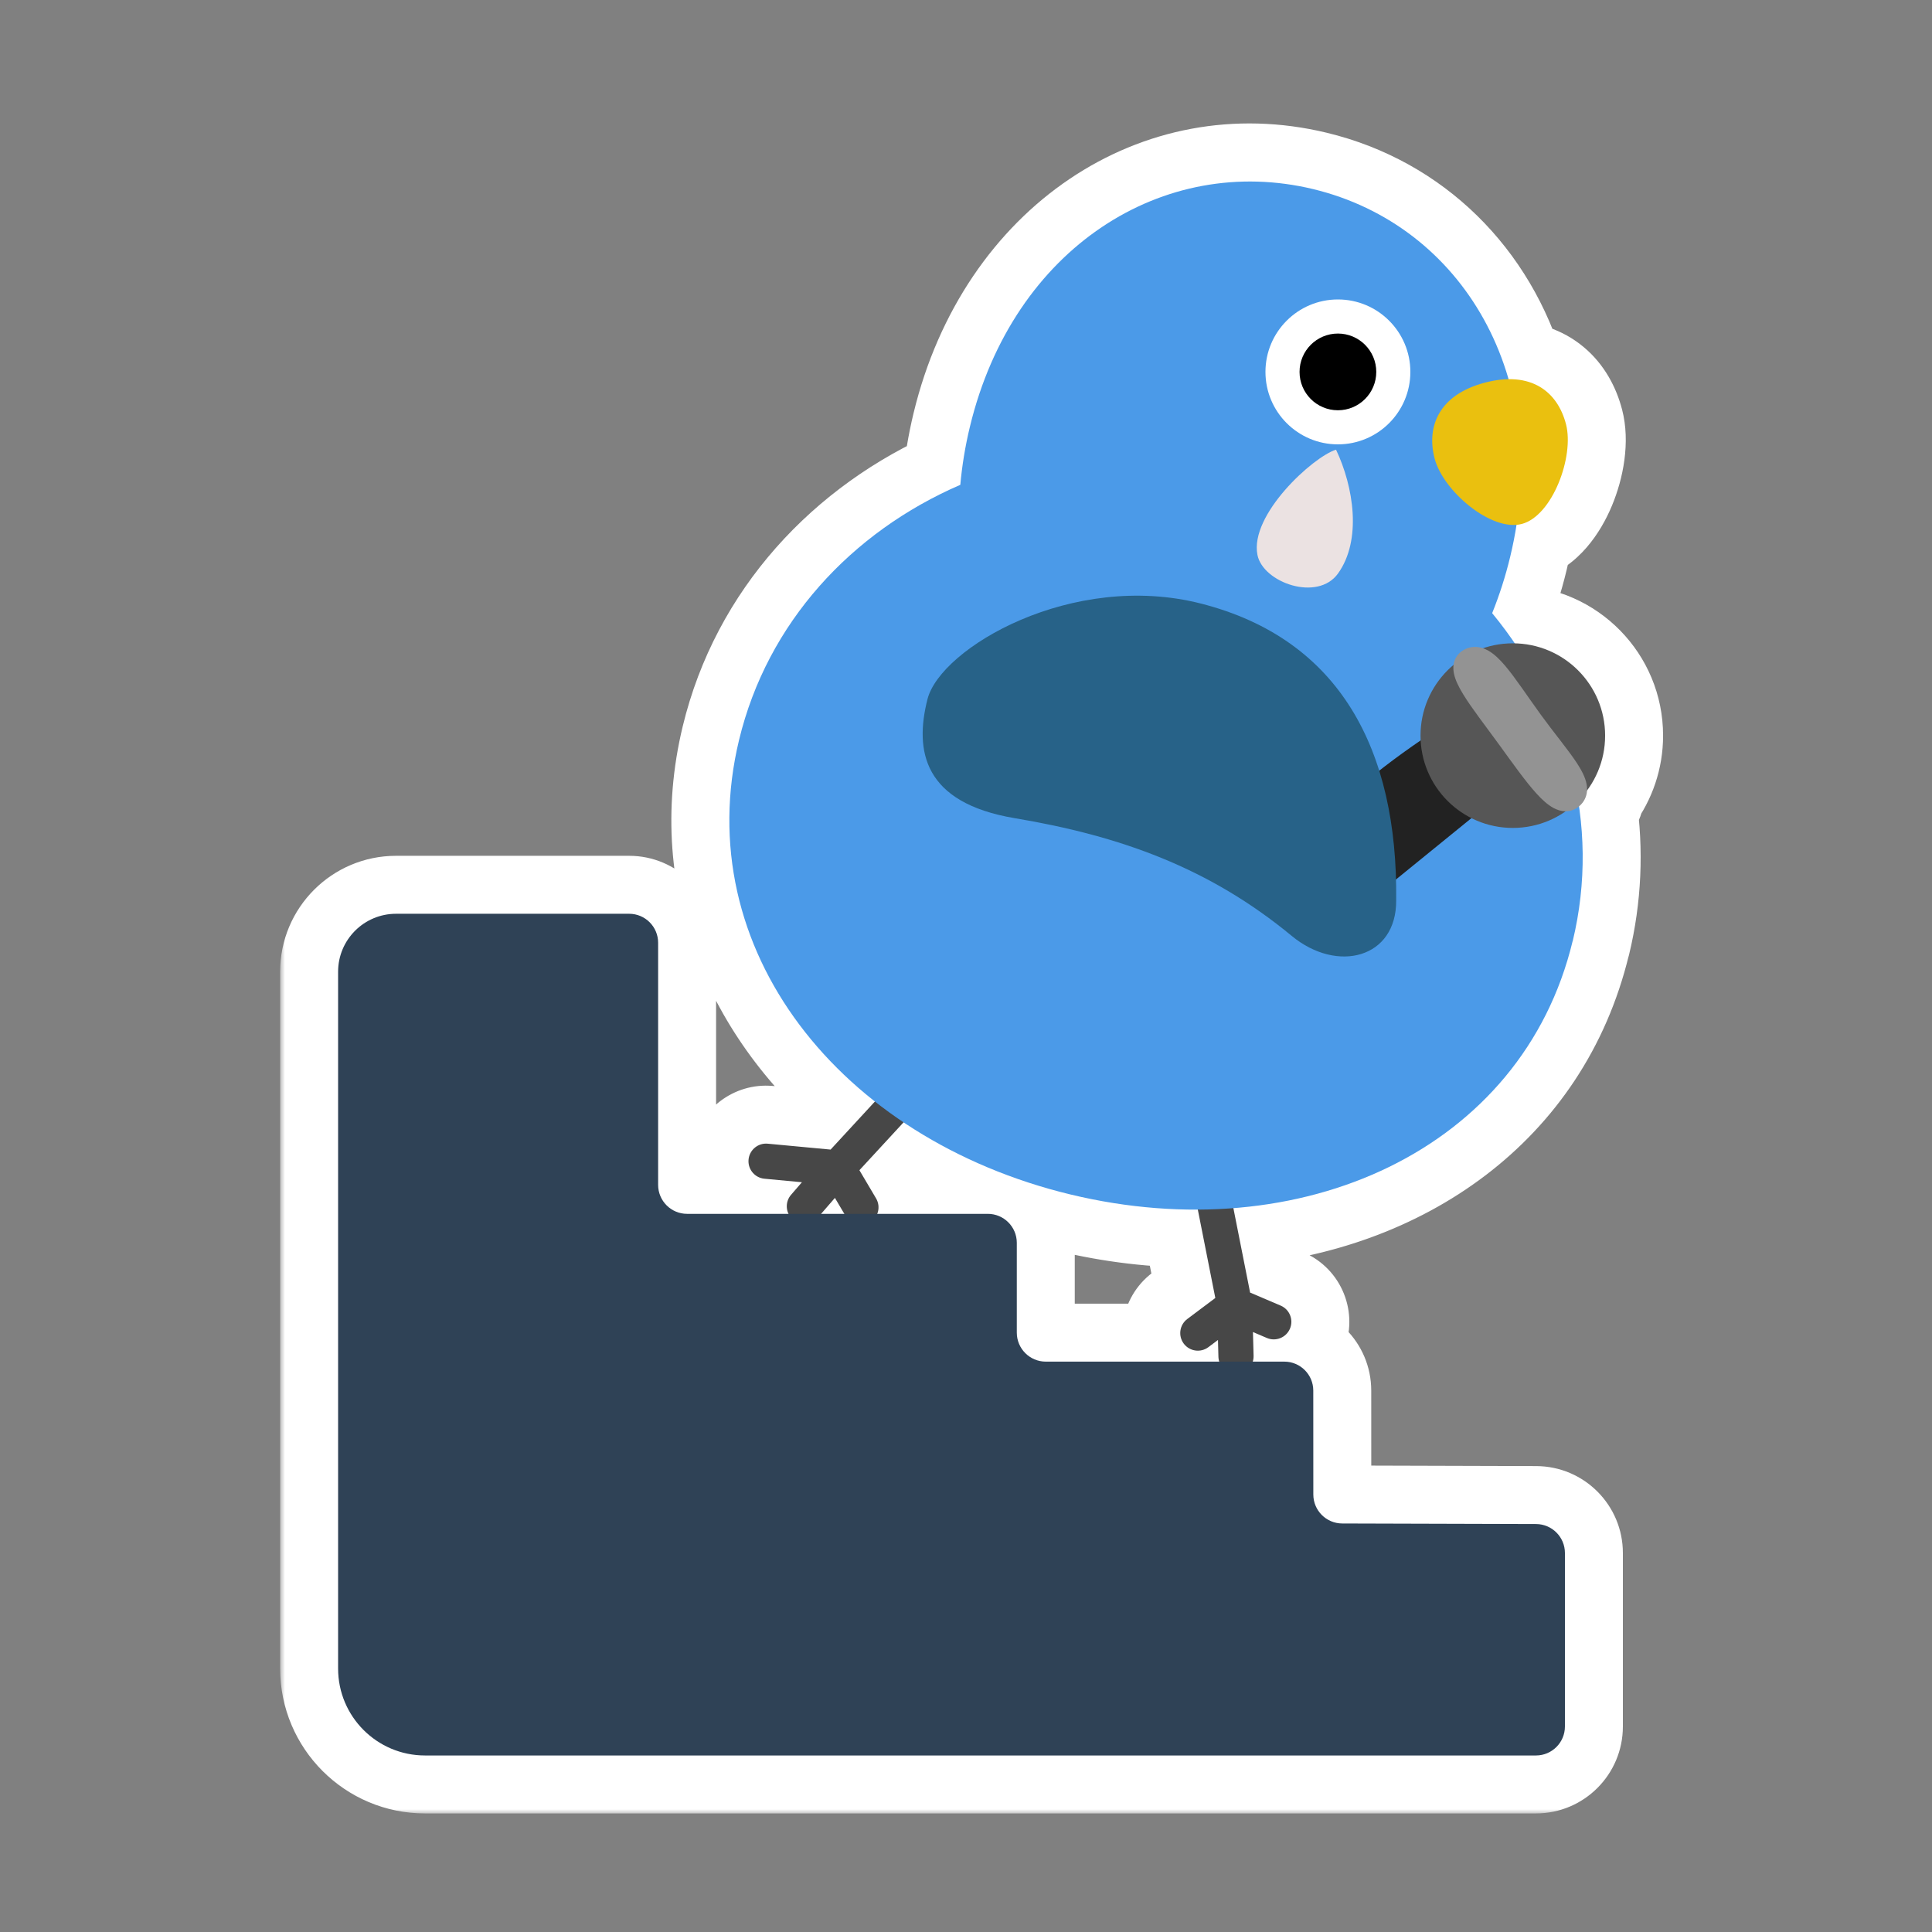 <svg width="200" height="200" viewBox="0 0 200 200" fill="none" xmlns="http://www.w3.org/2000/svg">
<rect x="0" y="0" width="200" height="200" fill="#808080" stroke="none"/>
<mask id="path-1-outside-1_898_5235" maskUnits="userSpaceOnUse" x="29" y="11.79" width="144" height="176" fill="black">
<rect fill="white" x="29" y="11.79" width="144" height="176"/>
<path d="M100.407 44.162C104.888 25.601 120.494 15.85 135.936 19.575C145.862 21.969 153.305 29.354 156.166 39.253C159.454 39.207 161.399 41.174 162.111 43.912V43.907C162.985 47.264 160.701 53.408 157.536 54.241C157.36 54.287 157.177 54.314 156.99 54.329C156.82 55.426 156.601 56.534 156.331 57.653C155.843 59.673 155.218 61.618 154.469 63.473C155.301 64.484 156.084 65.528 156.814 66.601C161.995 66.712 166.162 70.944 166.162 76.151C166.162 78.279 165.465 80.244 164.288 81.832C164.276 82.046 164.238 82.266 164.159 82.487C164.016 82.887 163.768 83.213 163.461 83.468C164.116 88.035 163.937 92.748 162.805 97.434L162.798 97.427C158.836 113.846 144.682 123.747 127.68 125.066L129.411 133.808L132.574 135.157C133.499 135.551 133.929 136.62 133.535 137.545C133.141 138.47 132.071 138.901 131.146 138.507L129.705 137.893L129.771 140.358C129.776 140.566 129.744 140.766 129.685 140.954H132.95C134.607 140.954 135.95 142.297 135.95 143.953L135.955 154.711C135.956 156.364 137.293 157.705 138.946 157.71L159.009 157.769C160.662 157.774 162 159.115 162 160.769V178.726C162 180.383 160.657 181.726 159 181.726H44C39.029 181.726 35 177.696 35 172.726V100.593C35 97.279 37.686 94.593 41 94.593H65.129C66.786 94.593 68.129 95.936 68.129 97.593V122.658C68.129 124.314 69.472 125.657 71.129 125.658H81.626C81.324 125.024 81.403 124.245 81.893 123.681L83.016 122.384L79.133 122.021L78.948 121.993C78.043 121.815 77.401 120.976 77.489 120.037C77.578 119.099 78.364 118.394 79.286 118.386L79.473 118.394L85.983 119.003L90.57 114.029C78.98 104.898 72.983 91.207 76.506 76.605C79.433 64.462 88.134 55.075 99.411 50.189C99.59 48.196 99.919 46.183 100.407 44.162ZM88.966 121.139L90.69 124.057C90.989 124.562 91.014 125.152 90.812 125.658H102.259C103.916 125.658 105.259 127.001 105.259 128.658V137.954C105.259 139.611 106.602 140.954 108.259 140.954H126.215C126.165 140.796 126.134 140.627 126.13 140.452L126.084 138.713L125.093 139.457C124.288 140.06 123.146 139.897 122.543 139.093C121.94 138.289 122.103 137.147 122.907 136.543L125.809 134.367L123.997 125.218C119.707 125.238 115.275 124.727 110.812 123.651C104.376 122.097 98.534 119.529 93.537 116.183L88.966 121.139ZM84.999 125.658H87.406L86.43 124.006L84.999 125.658Z"/>
</mask>
<path d="M100.407 44.162C104.888 25.601 120.494 15.85 135.936 19.575C145.862 21.969 153.305 29.354 156.166 39.253C159.454 39.207 161.399 41.174 162.111 43.912V43.907C162.985 47.264 160.701 53.408 157.536 54.241C157.36 54.287 157.177 54.314 156.99 54.329C156.82 55.426 156.601 56.534 156.331 57.653C155.843 59.673 155.218 61.618 154.469 63.473C155.301 64.484 156.084 65.528 156.814 66.601C161.995 66.712 166.162 70.944 166.162 76.151C166.162 78.279 165.465 80.244 164.288 81.832C164.276 82.046 164.238 82.266 164.159 82.487C164.016 82.887 163.768 83.213 163.461 83.468C164.116 88.035 163.937 92.748 162.805 97.434L162.798 97.427C158.836 113.846 144.682 123.747 127.68 125.066L129.411 133.808L132.574 135.157C133.499 135.551 133.929 136.62 133.535 137.545C133.141 138.47 132.071 138.901 131.146 138.507L129.705 137.893L129.771 140.358C129.776 140.566 129.744 140.766 129.685 140.954H132.95C134.607 140.954 135.95 142.297 135.95 143.953L135.955 154.711C135.956 156.364 137.293 157.705 138.946 157.71L159.009 157.769C160.662 157.774 162 159.115 162 160.769V178.726C162 180.383 160.657 181.726 159 181.726H44C39.029 181.726 35 177.696 35 172.726V100.593C35 97.279 37.686 94.593 41 94.593H65.129C66.786 94.593 68.129 95.936 68.129 97.593V122.658C68.129 124.314 69.472 125.657 71.129 125.658H81.626C81.324 125.024 81.403 124.245 81.893 123.681L83.016 122.384L79.133 122.021L78.948 121.993C78.043 121.815 77.401 120.976 77.489 120.037C77.578 119.099 78.364 118.394 79.286 118.386L79.473 118.394L85.983 119.003L90.57 114.029C78.98 104.898 72.983 91.207 76.506 76.605C79.433 64.462 88.134 55.075 99.411 50.189C99.59 48.196 99.919 46.183 100.407 44.162ZM88.966 121.139L90.69 124.057C90.989 124.562 91.014 125.152 90.812 125.658H102.259C103.916 125.658 105.259 127.001 105.259 128.658V137.954C105.259 139.611 106.602 140.954 108.259 140.954H126.215C126.165 140.796 126.134 140.627 126.13 140.452L126.084 138.713L125.093 139.457C124.288 140.06 123.146 139.897 122.543 139.093C121.94 138.289 122.103 137.147 122.907 136.543L125.809 134.367L123.997 125.218C119.707 125.238 115.275 124.727 110.812 123.651C104.376 122.097 98.534 119.529 93.537 116.183L88.966 121.139ZM84.999 125.658H87.406L86.43 124.006L84.999 125.658Z" fill="#4B9AE8"/>
<path d="M100.407 44.162L106.24 45.571L106.24 45.57L100.407 44.162ZM135.936 19.575L137.343 13.742L137.342 13.742L135.936 19.575ZM156.166 39.253L150.402 40.919C151.152 43.516 153.547 45.291 156.251 45.253L156.166 39.253ZM162.111 43.912L156.305 45.423C157.065 48.345 159.878 50.247 162.873 49.864C165.868 49.481 168.111 46.932 168.111 43.912H162.111ZM162.111 43.907L167.918 42.396C167.158 39.474 164.345 37.572 161.35 37.955C158.355 38.338 156.111 40.887 156.111 43.907H162.111ZM157.536 54.241L159.05 60.047L159.062 60.043L157.536 54.241ZM156.99 54.329L156.491 48.35C153.731 48.581 151.488 50.67 151.062 53.406L156.99 54.329ZM156.331 57.653L162.163 59.061L162.163 59.061L156.331 57.653ZM154.469 63.473L148.905 61.227C148.083 63.264 148.439 65.588 149.835 67.285L154.469 63.473ZM156.814 66.601L151.857 69.98C152.949 71.582 154.747 72.558 156.686 72.6L156.814 66.601ZM166.162 76.151L172.162 76.151L172.162 76.15L166.162 76.151ZM164.288 81.832L159.467 78.261C158.768 79.204 158.362 80.331 158.297 81.503L164.288 81.832ZM164.159 82.487L169.808 84.51L169.809 84.508L164.159 82.487ZM163.461 83.468L159.626 78.853C158.023 80.186 157.226 82.256 157.522 84.32L163.461 83.468ZM162.805 97.434L158.562 101.677C160.097 103.211 162.34 103.797 164.429 103.21C166.518 102.622 168.127 100.953 168.637 98.843L162.805 97.434ZM162.798 97.427L167.04 93.184C165.506 91.65 163.262 91.063 161.172 91.651C159.083 92.239 157.474 93.91 156.965 96.02L162.798 97.427ZM127.68 125.066L127.216 119.084C125.506 119.216 123.935 120.074 122.899 121.44C121.863 122.806 121.461 124.55 121.794 126.231L127.68 125.066ZM129.411 133.808L123.525 134.974C123.911 136.92 125.233 138.549 127.058 139.327L129.411 133.808ZM132.574 135.157L134.928 129.637L134.927 129.637L132.574 135.157ZM133.535 137.545L139.054 139.899L139.055 139.897L133.535 137.545ZM131.146 138.507L128.794 144.027L128.796 144.027L131.146 138.507ZM129.705 137.893L132.057 132.373C130.178 131.572 128.02 131.783 126.331 132.932C124.642 134.08 123.653 136.01 123.707 138.052L129.705 137.893ZM129.771 140.358L135.769 140.204L135.768 140.199L129.771 140.358ZM129.685 140.954L123.965 139.142C123.387 140.965 123.713 142.955 124.843 144.499C125.973 146.042 127.772 146.954 129.685 146.954V140.954ZM135.95 143.953L129.95 143.956L129.95 143.956L135.95 143.953ZM135.955 154.711L141.955 154.709L141.955 154.709L135.955 154.711ZM138.946 157.71L138.964 151.71L138.964 151.71L138.946 157.71ZM159.009 157.769L159.026 151.769L159.026 151.769L159.009 157.769ZM44 181.726L44 187.726H44V181.726ZM41 94.593L41 88.593H41L41 94.593ZM68.129 122.658L62.129 122.658L62.129 122.658L68.129 122.658ZM71.129 125.658L71.128 131.658H71.129V125.658ZM81.626 125.658V131.658C83.685 131.658 85.601 130.601 86.7 128.86C87.799 127.119 87.928 124.935 87.042 123.076L81.626 125.658ZM81.893 123.681L86.427 127.611L86.428 127.609L81.893 123.681ZM83.016 122.384L87.551 126.312C89.023 124.613 89.421 122.234 88.583 120.148C87.746 118.062 85.812 116.62 83.575 116.41L83.016 122.384ZM79.133 122.021L78.254 127.956C78.36 127.972 78.467 127.985 78.574 127.995L79.133 122.021ZM78.948 121.993L77.785 127.88C77.879 127.898 77.974 127.915 78.069 127.929L78.948 121.993ZM77.489 120.037L71.516 119.476L71.515 119.478L77.489 120.037ZM79.286 118.386L79.537 112.391C79.437 112.387 79.337 112.385 79.237 112.386L79.286 118.386ZM79.473 118.394L80.032 112.42C79.929 112.41 79.827 112.403 79.724 112.399L79.473 118.394ZM85.983 119.003L85.424 124.977C87.288 125.152 89.126 124.446 90.394 123.071L85.983 119.003ZM90.57 114.029L94.981 118.096C96.115 116.867 96.684 115.22 96.551 113.553C96.419 111.886 95.597 110.35 94.283 109.315L90.57 114.029ZM76.506 76.605L82.338 78.012L82.339 78.011L76.506 76.605ZM99.411 50.189L101.796 55.694C103.813 54.82 105.191 52.914 105.387 50.725L99.411 50.189ZM88.966 121.139L84.555 117.071C82.76 119.018 82.453 121.912 83.8 124.192L88.966 121.139ZM90.69 124.057L95.856 121.005L95.856 121.004L90.69 124.057ZM90.812 125.658L85.237 123.44C84.502 125.288 84.731 127.381 85.847 129.026C86.964 130.672 88.824 131.658 90.812 131.658V125.658ZM102.259 125.658L102.259 119.658H102.259V125.658ZM126.215 140.954V146.954C128.127 146.954 129.925 146.043 131.055 144.5C132.185 142.958 132.512 140.969 131.936 139.146L126.215 140.954ZM126.13 140.452L132.128 140.295L132.128 140.294L126.13 140.452ZM126.084 138.713L132.082 138.555C132.023 136.311 130.716 134.288 128.695 133.311C126.674 132.334 124.277 132.567 122.482 133.915L126.084 138.713ZM125.093 139.457L128.692 144.258L128.695 144.256L125.093 139.457ZM122.543 139.093L117.743 142.693L117.744 142.694L122.543 139.093ZM122.907 136.543L119.306 131.744L119.306 131.744L122.907 136.543ZM125.809 134.367L129.409 139.166C131.254 137.782 132.142 135.463 131.694 133.201L125.809 134.367ZM123.997 125.218L129.883 124.053C129.324 121.232 126.844 119.205 123.969 119.218L123.997 125.218ZM110.812 123.651L109.404 129.483L109.405 129.484L110.812 123.651ZM93.537 116.183L96.875 111.197C94.419 109.553 91.131 109.942 89.127 112.115L93.537 116.183ZM84.999 125.658L80.464 121.729C78.926 123.504 78.566 126.014 79.541 128.15C80.517 130.287 82.65 131.658 84.999 131.658V125.658ZM87.406 125.658V131.658C89.561 131.658 91.55 130.502 92.618 128.63C93.686 126.759 93.668 124.458 92.571 122.603L87.406 125.658ZM86.43 124.006L91.594 120.952C90.612 119.291 88.891 118.204 86.969 118.03C85.046 117.857 83.159 118.619 81.895 120.077L86.43 124.006ZM100.407 44.162L106.24 45.57C110.059 29.75 122.768 22.57 134.529 25.407L135.936 19.575L137.342 13.742C118.22 9.129 99.717 21.453 94.575 42.755L100.407 44.162ZM135.936 19.575L134.529 25.407C142.26 27.272 148.111 32.991 150.402 40.919L156.166 39.253L161.93 37.587C158.5 25.718 149.464 16.666 137.343 13.742L135.936 19.575ZM156.166 39.253L156.251 45.253C156.462 45.25 156.518 45.28 156.469 45.263C156.447 45.256 156.411 45.241 156.367 45.217C156.324 45.193 156.282 45.164 156.246 45.133C156.17 45.069 156.151 45.028 156.17 45.06C156.191 45.096 156.249 45.209 156.305 45.423L162.111 43.912L167.918 42.402C167.321 40.105 166.102 37.74 163.963 35.944C161.761 34.094 159.012 33.212 156.081 33.254L156.166 39.253ZM162.111 43.912H168.111V43.907H162.111H156.111V43.912H162.111ZM162.111 43.907L156.305 45.417C156.27 45.282 156.337 45.47 156.262 46.032C156.194 46.548 156.035 47.148 155.799 47.715C155.557 48.297 155.309 48.662 155.173 48.819C155.004 49.014 155.24 48.64 156.01 48.438L157.536 54.241L159.062 60.043C161.415 59.425 163.123 57.97 164.245 56.675C165.4 55.341 166.263 53.804 166.877 52.326C168.019 49.584 168.804 45.801 167.918 42.396L162.111 43.907ZM157.536 54.241L156.023 48.435C156.259 48.373 156.43 48.355 156.491 48.35L156.99 54.329L157.49 60.309C157.924 60.272 158.46 60.2 159.05 60.047L157.536 54.241ZM156.99 54.329L151.062 53.406C150.916 54.341 150.73 55.288 150.499 56.244L156.331 57.653L162.163 59.061C162.473 57.781 162.723 56.51 162.919 55.252L156.99 54.329ZM156.331 57.653L150.499 56.244C150.079 57.981 149.543 59.646 148.905 61.227L154.469 63.473L160.032 65.719C160.892 63.589 161.607 61.364 162.163 59.061L156.331 57.653ZM154.469 63.473L149.835 67.285C150.553 68.158 151.228 69.057 151.857 69.98L156.814 66.601L161.772 63.222C160.939 62 160.049 60.811 159.102 59.661L154.469 63.473ZM156.814 66.601L156.686 72.6C158.614 72.641 160.162 74.217 160.162 76.151L166.162 76.151L172.162 76.15C172.161 67.67 165.377 60.783 156.943 60.602L156.814 66.601ZM166.162 76.151H160.162C160.162 76.946 159.906 77.668 159.467 78.261L164.288 81.832L169.109 85.404C171.023 82.82 172.162 79.612 172.162 76.151H166.162ZM164.288 81.832L158.297 81.503C158.312 81.226 158.367 80.866 158.51 80.466L164.159 82.487L169.809 84.508C170.109 83.667 170.24 82.866 170.279 82.162L164.288 81.832ZM164.159 82.487L158.511 80.463C158.772 79.735 159.21 79.199 159.626 78.853L163.461 83.468L167.295 88.083C168.326 87.226 169.26 86.039 169.808 84.51L164.159 82.487ZM163.461 83.468L157.522 84.32C158.072 88.155 157.921 92.1 156.973 96.025L162.805 97.434L168.637 98.843C169.953 93.397 170.16 87.916 169.4 82.616L163.461 83.468ZM162.805 97.434L167.047 93.191L167.04 93.184L162.798 97.427L158.555 101.67L158.562 101.677L162.805 97.434ZM162.798 97.427L156.965 96.02C153.735 109.407 142.186 117.923 127.216 119.084L127.68 125.066L128.144 131.048C147.179 129.572 163.937 118.286 168.63 98.834L162.798 97.427ZM127.68 125.066L121.794 126.231L123.525 134.974L129.411 133.808L135.297 132.642L133.565 123.9L127.68 125.066ZM129.411 133.808L127.058 139.327L130.221 140.676L132.574 135.157L134.927 129.637L131.764 128.289L129.411 133.808ZM132.574 135.157L130.221 140.676C128.098 139.771 127.111 137.316 128.015 135.194L133.535 137.545L139.055 139.897C140.748 135.924 138.9 131.331 134.928 129.637L132.574 135.157ZM133.535 137.545L128.016 135.192C128.919 133.073 131.371 132.081 133.497 132.987L131.146 138.507L128.796 144.027C132.772 145.721 137.362 143.867 139.054 139.899L133.535 137.545ZM131.146 138.507L133.499 132.987L132.057 132.373L129.705 137.893L127.353 143.413L128.794 144.027L131.146 138.507ZM129.705 137.893L123.707 138.052L123.773 140.517L129.771 140.358L135.768 140.199L135.703 137.734L129.705 137.893ZM129.771 140.358L123.772 140.512C123.76 140.007 123.838 139.543 123.965 139.142L129.685 140.954L135.404 142.767C135.651 141.99 135.792 141.125 135.769 140.204L129.771 140.358ZM129.685 140.954V146.954H132.95V140.954V134.954H129.685V140.954ZM132.95 140.954V146.954C131.293 146.954 129.951 145.612 129.95 143.956L135.95 143.953L141.95 143.951C141.948 138.983 137.92 134.954 132.95 134.954V140.954ZM135.95 143.953L129.95 143.956L129.955 154.714L135.955 154.711L141.955 154.709L141.95 143.951L135.95 143.953ZM135.955 154.711L129.955 154.714C129.957 159.672 133.969 163.696 138.929 163.71L138.946 157.71L138.964 151.71C140.618 151.715 141.954 153.057 141.955 154.709L135.955 154.711ZM138.946 157.71L138.929 163.71L158.991 163.769L159.009 157.769L159.026 151.769L138.964 151.71L138.946 157.71ZM159.009 157.769L158.991 163.769C157.338 163.764 156 162.422 156 160.769H162H168C168 155.809 163.987 151.783 159.026 151.769L159.009 157.769ZM162 160.769H156V178.726H162H168V160.769H162ZM162 178.726H156C156 177.069 157.343 175.726 159 175.726V181.726V187.726C163.971 187.726 168 183.696 168 178.726H162ZM159 181.726V175.726H44V181.726V187.726H159V181.726ZM44 181.726L44 175.726C42.343 175.726 41 174.383 41 172.726H35H29C29 181.01 35.716 187.726 44 187.726L44 181.726ZM35 172.726H41V100.593H35H29V172.726H35ZM35 100.593H41H41L41 94.593L41 88.593C34.373 88.593 29 93.966 29 100.593H35ZM41 94.593V100.593H65.129V94.593V88.593H41V94.593ZM65.129 94.593V100.593C63.472 100.593 62.129 99.25 62.129 97.593H68.129H74.129C74.129 92.623 70.1 88.593 65.129 88.593V94.593ZM68.129 97.593H62.129V122.658H68.129H74.129V97.593H68.129ZM68.129 122.658L62.129 122.658C62.129 127.629 66.159 131.657 71.128 131.658L71.129 125.658L71.13 119.658C72.785 119.658 74.129 121 74.129 122.657L68.129 122.658ZM71.129 125.658V131.658H81.626V125.658V119.658H71.129V125.658ZM81.626 125.658L87.042 123.076C87.726 124.511 87.56 126.303 86.427 127.611L81.893 123.681L77.359 119.751C75.247 122.188 74.922 125.538 76.21 128.239L81.626 125.658ZM81.893 123.681L86.428 127.609L87.551 126.312L83.016 122.384L78.48 118.456L77.357 119.753L81.893 123.681ZM83.016 122.384L83.575 116.41L79.692 116.047L79.133 122.021L78.574 127.995L82.457 128.358L83.016 122.384ZM79.133 122.021L80.012 116.086L79.828 116.058L78.948 121.993L78.069 127.929L78.254 127.956L79.133 122.021ZM78.948 121.993L80.111 116.107C82.19 116.518 83.666 118.435 83.463 120.597L77.489 120.037L71.515 119.478C71.137 123.517 73.897 127.111 77.785 127.88L78.948 121.993ZM77.489 120.037L83.463 120.599C83.26 122.756 81.458 124.369 79.335 124.386L79.286 118.386L79.237 112.386C75.269 112.419 71.895 115.442 71.516 119.476L77.489 120.037ZM79.286 118.386L79.035 124.381L79.222 124.389L79.473 118.394L79.724 112.399L79.537 112.391L79.286 118.386ZM79.473 118.394L78.913 124.368L85.424 124.977L85.983 119.003L86.543 113.029L80.032 112.42L79.473 118.394ZM85.983 119.003L90.394 123.071L94.981 118.096L90.57 114.029L86.159 109.961L81.572 114.936L85.983 119.003ZM90.57 114.029L94.283 109.315C84.222 101.389 79.453 89.972 82.338 78.012L76.506 76.605L70.673 75.198C66.513 92.442 73.738 108.406 86.857 118.742L90.57 114.029ZM76.506 76.605L82.339 78.011C84.776 67.903 92.048 59.918 101.796 55.694L99.411 50.189L97.026 44.683C84.221 50.231 74.091 61.021 70.673 75.198L76.506 76.605ZM99.411 50.189L105.387 50.725C105.539 49.028 105.821 47.306 106.24 45.571L100.407 44.162L94.575 42.754C94.018 45.059 93.64 47.364 93.435 49.653L99.411 50.189ZM88.966 121.139L83.8 124.192L85.525 127.11L90.69 124.057L95.856 121.004L94.131 118.086L88.966 121.139ZM90.69 124.057L85.525 127.109C84.831 125.935 84.788 124.571 85.237 123.44L90.812 125.658L96.388 127.875C97.24 125.732 97.147 123.189 95.856 121.005L90.69 124.057ZM90.812 125.658V131.658H102.259V125.658V119.658H90.812V125.658ZM102.259 125.658L102.259 131.658C100.602 131.658 99.259 130.315 99.259 128.658H105.259H111.259C111.259 123.687 107.229 119.658 102.259 119.658L102.259 125.658ZM105.259 128.658H99.259V137.954H105.259H111.259V128.658H105.259ZM105.259 137.954H99.259C99.259 142.925 103.288 146.954 108.259 146.954V140.954V134.954C109.916 134.954 111.259 136.298 111.259 137.954H105.259ZM108.259 140.954V146.954H126.215V140.954V134.954H108.259V140.954ZM126.215 140.954L131.936 139.146C132.045 139.492 132.117 139.878 132.128 140.295L126.13 140.452L120.132 140.61C120.152 141.376 120.284 142.1 120.494 142.763L126.215 140.954ZM126.13 140.452L132.128 140.294L132.082 138.555L126.084 138.713L120.086 138.871L120.132 140.611L126.13 140.452ZM126.084 138.713L122.482 133.915L121.491 134.659L125.093 139.457L128.695 144.256L129.686 143.512L126.084 138.713ZM125.093 139.457L121.494 134.657C123.34 133.273 125.958 133.647 127.342 135.492L122.543 139.093L117.744 142.694C120.335 146.148 125.237 146.848 128.692 144.258L125.093 139.457ZM122.543 139.093L127.343 135.493C128.728 137.34 128.353 139.959 126.508 141.343L122.907 136.543L119.306 131.744C115.853 134.335 115.151 139.237 117.743 142.693L122.543 139.093ZM122.907 136.543L126.508 141.343L129.409 139.166L125.809 134.367L122.208 129.567L119.306 131.744L122.907 136.543ZM125.809 134.367L131.694 133.201L129.883 124.053L123.997 125.218L118.111 126.384L119.923 135.532L125.809 134.367ZM123.997 125.218L123.969 119.218C120.174 119.236 116.223 118.784 112.218 117.818L110.812 123.651L109.405 129.484C114.326 130.67 119.24 131.241 124.025 131.218L123.997 125.218ZM110.812 123.651L112.219 117.818C106.442 116.424 101.259 114.132 96.875 111.197L93.537 116.183L90.199 121.169C95.81 124.925 102.31 127.771 109.404 129.483L110.812 123.651ZM93.537 116.183L89.127 112.115L84.555 117.071L88.966 121.139L93.376 125.207L97.948 120.251L93.537 116.183ZM84.999 125.658V131.658H87.406V125.658V119.658H84.999V125.658ZM87.406 125.658L92.571 122.603L91.594 120.952L86.43 124.006L81.265 127.06L82.242 128.712L87.406 125.658ZM86.43 124.006L81.895 120.077L80.464 121.729L84.999 125.658L89.534 129.586L90.965 127.935L86.43 124.006Z" fill="white" mask="url(#path-1-outside-1_898_5235)"/>
<path d="M92.437 112.006C93.118 111.266 94.271 111.219 95.01 111.901C95.749 112.583 95.796 113.735 95.115 114.474L88.966 121.139L90.691 124.057C91.202 124.923 90.916 126.04 90.05 126.552C89.238 127.031 88.206 126.809 87.658 126.066L87.556 125.911L86.43 124.007L84.645 126.067C83.986 126.827 82.836 126.908 82.076 126.25C81.316 125.591 81.234 124.441 81.893 123.681L83.016 122.385L79.133 122.021L78.948 121.994C78.043 121.815 77.402 120.976 77.49 120.038C77.578 119.099 78.364 118.394 79.286 118.386L79.473 118.394L85.984 119.004L92.437 112.006Z" fill="#474747"/>
<path d="M125.095 121.384C126.081 121.188 127.039 121.83 127.234 122.816L129.411 133.807L132.574 135.156C133.499 135.55 133.929 136.62 133.535 137.545C133.141 138.47 132.072 138.901 131.147 138.507L129.705 137.892L129.771 140.357C129.797 141.363 129.002 142.199 127.997 142.225C126.992 142.251 126.156 141.457 126.13 140.452L126.084 138.713L125.093 139.457C124.288 140.06 123.146 139.897 122.543 139.093C121.94 138.288 122.103 137.146 122.907 136.543L125.809 134.366L123.662 123.523C123.467 122.537 124.108 121.579 125.095 121.384Z" fill="#474747"/>
<path d="M162.798 97.427C157.575 119.074 134.636 129.396 110.811 123.651C86.979 117.899 71.284 98.252 76.506 76.605C79.434 64.462 88.134 55.075 99.411 50.189C99.589 48.196 99.919 46.183 100.407 44.163C104.888 25.601 120.494 15.85 135.935 19.575C151.377 23.299 160.812 39.098 156.331 57.652C155.843 59.673 155.218 61.617 154.469 63.473C162.276 72.963 165.739 85.291 162.805 97.434L162.798 97.427Z" fill="#4B9AE8"/>
<path d="M138.5 46C142.642 46 146 42.642 146 38.5C146 34.358 142.642 31 138.5 31C134.358 31 131 34.358 131 38.5C131 42.642 134.358 46 138.5 46Z" fill="white"/>
<path d="M138.5 42.471C140.693 42.471 142.471 40.693 142.471 38.5C142.471 36.307 140.693 34.529 138.5 34.529C136.307 34.529 134.529 36.307 134.529 38.5C134.529 40.693 136.307 42.471 138.5 42.471Z" fill="black"/>
<path d="M162.111 43.907C162.985 47.265 160.701 53.408 157.536 54.24C154.365 55.067 149.383 50.82 148.51 47.462C147.636 44.105 148.999 40.843 153.73 39.607C158.512 38.357 161.238 40.555 162.112 43.913L162.111 43.907Z" fill="#EAC00F"/>
<path d="M150.764 74.211C151.843 73.525 153.014 73.16 154.094 73.253C155.22 73.35 156.224 73.958 156.708 75.09L157.378 76.66H157.312C157.544 77.654 157.351 78.734 156.956 79.691C156.472 80.861 155.625 82.007 154.527 82.901V82.902L142.962 92.302L142.961 92.301C141.763 93.279 140.397 93.844 139.137 93.82C137.811 93.794 136.603 93.087 136.158 91.66L136.148 91.629L136.146 91.621C136.144 91.614 136.14 91.605 136.137 91.595C136.132 91.577 136.122 91.545 136.113 91.508L136.114 91.507C135.606 89.759 135.896 88.21 136.302 87.121C136.506 86.571 136.743 86.127 136.931 85.818C137.026 85.662 137.11 85.539 137.173 85.451C137.2 85.412 137.224 85.379 137.243 85.354C138.378 83.466 140.759 81.337 143.245 79.415C145.809 77.434 148.644 75.553 150.764 74.211Z" fill="#222222"/>
<path d="M156.606 66.596C161.883 66.597 166.162 70.874 166.162 76.151C166.162 81.428 161.883 85.707 156.606 85.707C151.329 85.707 147.052 81.428 147.052 76.151C147.052 70.874 151.329 66.597 156.606 66.596Z" fill="#565656"/>
<path d="M151.541 67.272C152.418 66.788 153.307 66.934 154.027 67.33C154.682 67.689 155.275 68.287 155.81 68.917C156.87 70.167 158.132 72.094 159.505 73.986C160.21 74.957 160.909 75.853 161.556 76.692C162.192 77.519 162.792 78.307 163.254 79.016C163.698 79.698 164.113 80.45 164.247 81.192C164.318 81.586 164.321 82.035 164.159 82.486C163.993 82.95 163.69 83.315 163.313 83.585L163.312 83.584C162.457 84.195 161.527 84.015 160.85 83.658C160.216 83.325 159.611 82.757 159.055 82.146C157.929 80.91 156.613 79.048 155.204 77.107C153.817 75.196 152.347 73.316 151.461 71.862C151.024 71.145 150.627 70.375 150.497 69.65C150.429 69.272 150.417 68.816 150.588 68.359C150.77 67.874 151.114 67.51 151.54 67.273L151.541 67.272Z" fill="#939393"/>
<path d="M35 100.593C35 97.279 37.686 94.593 41 94.593H65.129C66.786 94.593 68.129 95.936 68.129 97.593V122.657C68.129 124.314 69.472 125.657 71.129 125.657H102.259C103.916 125.657 105.259 127.001 105.259 128.657V137.955C105.259 139.611 106.602 140.955 108.259 140.955H132.95C134.607 140.955 135.95 142.297 135.95 143.953L135.955 154.711C135.955 156.364 137.293 157.705 138.946 157.71L159.009 157.768C160.662 157.773 162 159.115 162 160.768V178.726C162 180.383 160.657 181.726 159 181.726H44C39.029 181.726 35 177.697 35 172.726V100.593Z" fill="#2F4256"/>
<path d="M124.337 62.484C111.003 59.074 97.363 67.071 96.012 72.382C94.661 77.693 95.558 83.109 105.059 84.7C115.953 86.524 125.179 89.829 133.724 96.889C138.429 100.776 144.58 99.212 144.533 93.191C144.701 77.66 138.739 66.167 124.337 62.484Z" fill="#276288"/>
<path d="M130.172 57.451C129.338 53.291 135.918 47.291 138.306 46.55C140.124 50.383 140.999 55.889 138.514 59.364C136.396 62.325 130.745 60.31 130.172 57.451Z" fill="#EBE2E2"/>
</svg>
